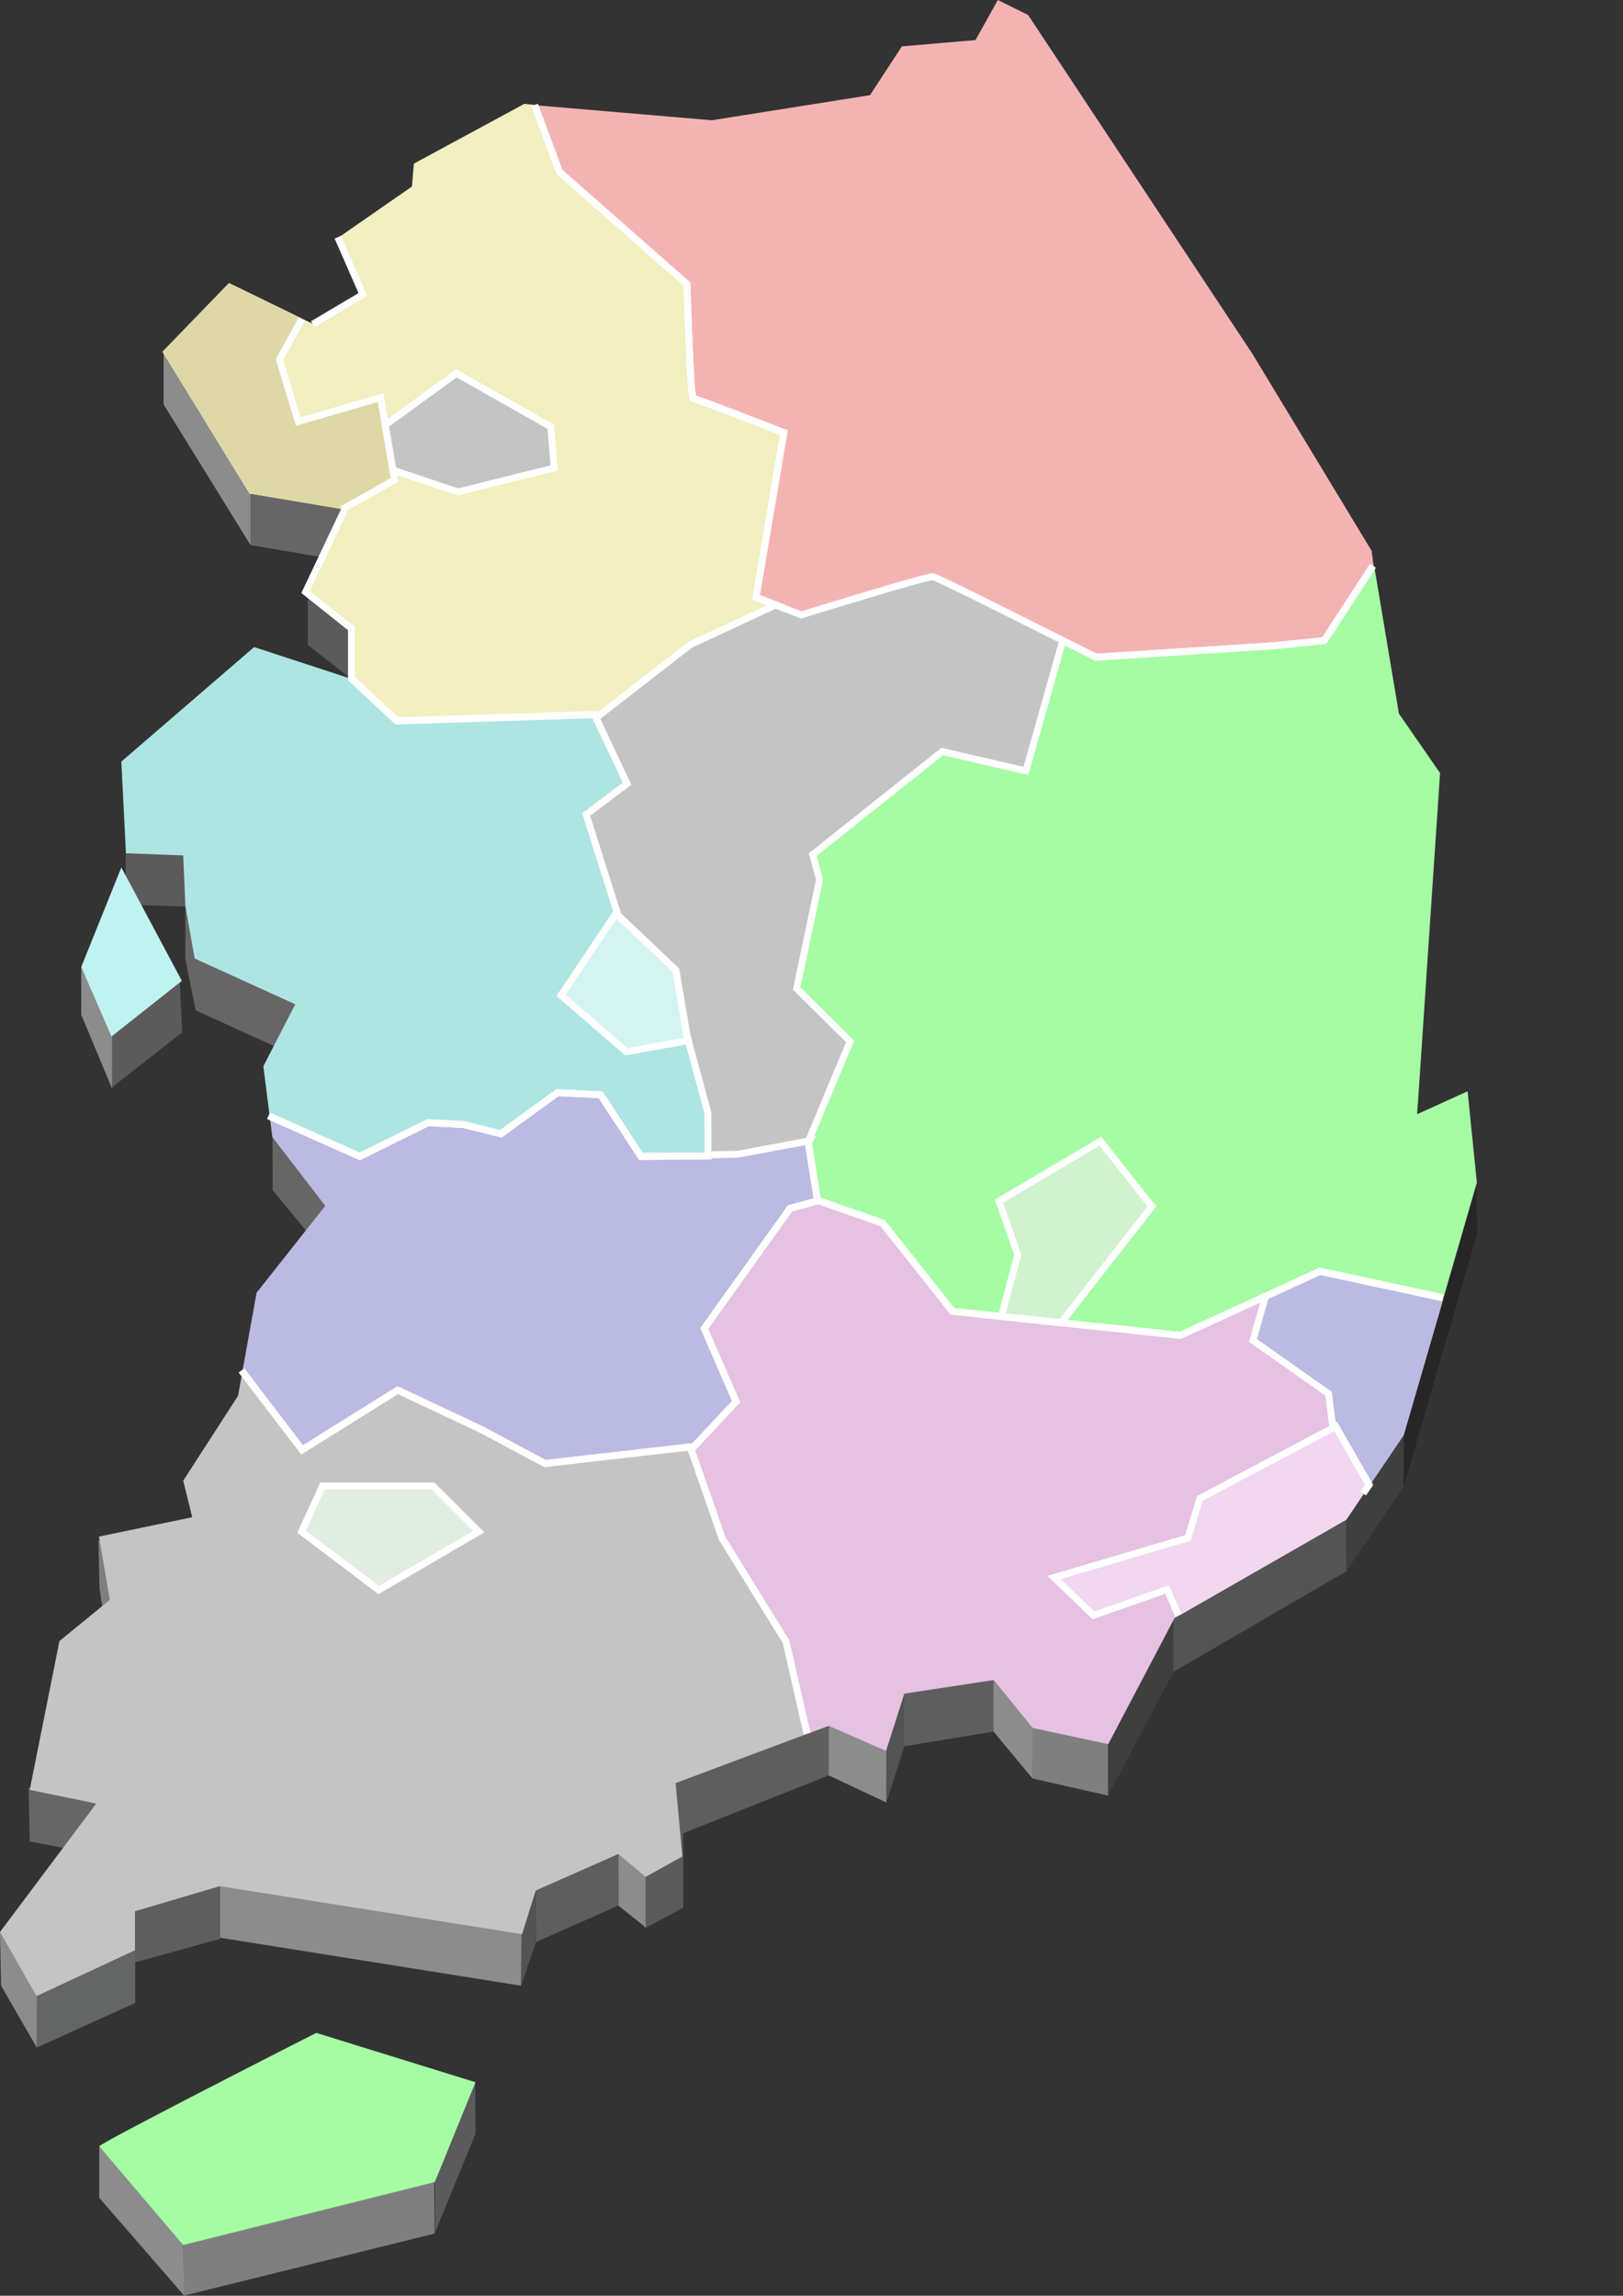 <?xml version="1.0" encoding="utf-8"?>
<!-- Generator: Adobe Illustrator 23.1.0, SVG Export Plug-In . SVG Version: 6.00 Build 0)  -->
<svg version="1.1" id="Layer_1" xmlns="http://www.w3.org/2000/svg" xmlns:xlink="http://www.w3.org/1999/xlink" x="0px" y="0px"
	 viewBox="0 0 595.3 841.9" style="enable-background:new 0 0 595.3 841.9;" xml:space="preserve">
<rect x="0" y="0" width="595.3" height="841.9" fill="#333333" stroke="none"/>
<style type="text/css">
	.st0{fill:#5B5B5B;}
	.st1{fill:#8C8C8C;}
	.st2{fill:#5E5E5E;}
	.st3{fill:#545454;}
	.st4{fill:#666666;}
	.st5{fill:#646666;}
	.st6{fill:#7F7F7F;}
	.st7{fill:#3F3F3F;}
	.st8{fill:#262626;}
	.st9{fill:#A6FCA4;}
	.st10{fill:#E5C1E2;}
	.st11{fill:#C0F2F2;}
	.st12{fill:#C4C4C4;}
	.st13{fill:#AEE5E3;}
	.st14{fill:#BBBAE2;}
	.st15{fill:#F4B3B3;}
	.st16{fill:#F2EFC0;}
	.st17{fill:#E2EDE2;}
	.st18{fill:#D1F2CE;}
	.st19{fill:#D4F4F2;}
	.st20{fill:#DDD8A6;}
	.st21{fill:#F2D7F1;}
	.st22{fill:none;stroke:#FFFFFF;stroke-width:2.52;}
</style>
<polygon class="st0" points="250.6,699.6 236.4,707.2 236.4,640.4 250.6,640.4 "/>
<polygon class="st1" points="236.8,706.8 226.8,698.8 226.7,647.6 236.8,647.6 "/>
<polygon class="st2" points="226.8,698.8 196.6,712.2 196.2,640.4 226.7,640 "/>
<polygon class="st3" points="196.6,712.2 191.1,728.2 191.4,656.4 196.5,655.1 "/>
<polygon class="st1" points="191.1,728.2 80.7,710.6 80.6,672.3 191.6,671.1 "/>
<polygon class="st4" points="123,464.5 100,436.4 99.9,398.1 122.6,396.9 "/>
<polygon class="st0" points="66.8,378.6 40.9,398.9 40.3,359.9 65.9,359.1 "/>
<polygon class="st1" points="41.1,399.2 29.8,372.1 29.8,354.6 41.1,378.4 "/>
<polygon class="st2" points="80.7,711 49.4,719.7 49.9,655.1 80.6,653.9 "/>
<polygon class="st5" points="49.6,734.5 13.5,750.9 13.4,701.3 49.5,677.4 "/>
<polygon class="st1" points="13.5,750.9 0.4,728.2 0,708.5 13.6,712.7 "/>
<polygon class="st4" points="39.4,680.8 10.9,675.3 10.5,655.6 41.1,655.6 "/>
<polygon class="st6" points="38.2,593.4 36.5,582.5 36.1,564.9 47.8,565.3 "/>
<polygon class="st2" points="304.4,650.9 247.3,673.6 247.3,606.8 304.4,606.8 "/>
<polygon class="st4" points="108.4,387.2 71.7,370.5 70.5,304.1 128.9,304.1 "/>
<polygon class="st4" points="71.8,370.8 68,351.9 68,285.2 71.3,284.3 "/>
<polygon class="st0" points="72.6,332.6 46.1,331.8 46.1,280.6 72.6,288.5 "/>
<polygon class="st0" points="132.2,251.6 112.9,236.5 112.9,217.1 139.4,193.2 "/>
<polygon class="st4" points="124.3,205.4 91.9,199.9 91.9,180.6 133.9,156.7 "/>
<polygon class="st1" points="91.9,199.9 60,148.3 60,129 91.9,115.1 "/>
<polygon class="st1" points="325.1,661 304,651.1 304,585 325.4,585 "/>
<polygon class="st3" points="331.7,640.4 325.1,661 325.2,593.4 331.7,593.4 "/>
<polygon class="st2" points="364.5,635 331.7,640.4 331.7,573.7 364.4,573.7 "/>
<polygon class="st1" points="378.8,652.3 364.4,635 364.4,568.2 379.1,568.2 "/>
<polygon class="st6" points="406.5,658.5 378.7,652.2 378.7,585.4 406.4,585.4 "/>
<polygon class="st7" points="430.5,613.1 406.4,658.5 406.4,591.7 430.5,591.7 "/>
<polygon class="st3" points="493.9,576.2 430.4,613.1 430.4,546.4 494.2,530.8 "/>
<polygon class="st7" points="514.9,545.1 493.8,576.2 493.7,509.8 515.2,510.7 "/>
<polygon class="st8" points="541.8,452.4 514.9,545.1 514.8,478.8 541.4,430.9 "/>
<polygon class="st6" points="159.4,819.1 67.3,841.9 67.3,796.5 159.2,796.5 "/>
<polygon class="st1" points="67.5,841.8 36.4,806 36.4,787.1 67.2,819.2 "/>
<polygon class="st0" points="174.4,782.5 159.5,818.9 159.5,800 174.3,763.6 "/>
<path class="st9" d="M36.4,787.1c0.5-1.4,79.6-41.6,79.6-41.6l58.4,18.1l-14.9,36.6l-92.3,23.1L36.4,787.1z"/>
<polygon class="st10" points="484.6,466.2 433.4,489.7 349.8,480.9 324.2,448.5 300.7,440.3 290.2,443.1 258.7,487.2 270.4,514 
	253.9,531.6 265.3,564.2 288.7,602 296.4,635.7 275,643.7 275,643.7 304,632.9 325,642.1 331.7,621.1 364.5,616.1 378.8,633.7 
	406.5,639.6 430.8,593.4 493.8,557.3 514.8,526.2 529.5,475.9 "/>
<polygon class="st11" points="44.5,318.1 29.8,354.6 40.9,380.1 66.7,359.7 "/>
<path class="st12" d="M208.7,248.1l72.1-46.1l76.2-3.5l50.2,40.2c0,0-10,60.3-12.4,60.3c-2.4,0-69.1,31.3-69.1,31.3l2.4,50.8
	l-5.5,42.8l-36.4,8l-44.3-0.6l-49-112.9L208.7,248.1z"/>
<polygon class="st13" points="260.1,423.9 260,407.9 252.4,379.9 248.3,355.8 227.2,335.7 215.4,298.7 230.4,287.4 218.5,262.1 
	145.9,264.4 129.3,248.9 129.3,249.1 93.2,237.3 44.5,279.3 46.2,312.9 67.2,313.7 68,332.2 71.4,351.5 108.3,368.3 96.6,391 
	98.9,409.2 132.4,424.1 157.4,411.7 170.5,412.4 184.1,415.8 204.9,400.7 220.7,401.5 235.5,424.1 "/>
<polygon class="st14" points="300.2,440.1 296.9,418.7 297.1,418.4 270.9,423.3 260.1,423.5 260.1,423.9 235.5,424.1 220.7,401.5 
	204.9,400.7 184.1,415.8 170.5,412.4 157.4,411.7 132.4,424.1 98.9,409.2 97.4,397.5 99.9,417 119.3,442.2 94.1,474.1 87.3,511.9 
	89,502.6 111.2,531.7 146.3,509.8 176.9,524.2 200.3,536.7 253.6,530.6 253.9,531.6 270.4,514 258.7,487.2 290.2,443.1 300.7,440.3 
	305.8,442.1 305.8,442.1 "/>
<path class="st9" d="M538.3,400.2l-18.5,8.4l8.4-125.1l-15.1-21.8L503.1,202l0.9,5.5l-17.8,27.4l-18.5,1.9l-65.3,4.2
	c0,0-5-2.5-12.2-6.1l-13.5,47.8l-30.7-7.2l-47.5,37.8l2.5,9.2l-8.4,39.9l19.7,19.4l-15.4,36.9l3.4,21.4l23.9,8.4l25.6,32.3l83.6,8.8
	l51.2-23.5l44.9,9.7l12.2-42.1L538.3,400.2z"/>
<path class="st15" d="M503.1,202l-43.7-72.2L377.1,5.5L366,0l-8.2,14.7L330.8,17l-11.7,17.9l-58,9.2l-64.7-5.5l9.1,24.5l46.8,41.2
	c0,0,1.1,41.9,2.3,41.9c1.1,0,33.2,12.5,33.2,12.5l-10.2,60.4l16.6,6.4c0,0,46.1-14.3,48.3-14c2.3,0.4,59.7,29.5,59.7,29.5l65.3-4.2
	l18.5-1.9l17.8-27.4L503.1,202z"/>
<path class="st16" d="M287.9,158.6c0,0-32.1-12.5-33.2-12.5s-2.3-41.9-2.3-41.9l-46.8-41.2l-9.1-24.5l-4.2-0.4L151.8,60l-0.7,8.4
	L124.3,87l9.2,21l-18.5,10.9L84,103.8L59.6,129L91.5,181l35.3,5.9l-14.3,30.2l16.8,13.4v18.3l16.6,15.5l72.5-2.3l0.7,1.2l34.5-26.8
	l31.4-14.6l-7.3-2.8L287.9,158.6z"/>
<polygon class="st12" points="288.7,602 265.3,564.2 253.6,530.6 200.3,536.7 176.9,524.2 146.3,509.8 111.2,531.7 89,502.6 
	87.3,511.9 67.2,543 70.5,556.4 36.3,563.5 40.3,586.7 21.8,601.8 10.9,656.4 35.3,661.4 0,708.5 13.4,732 49.5,715.2 49.5,700.9 
	80.6,691.7 191.5,709.3 196.5,693.3 226.8,679.9 236.8,688.3 250.3,680.8 247.8,653.9 296.4,635.7 "/>
<polygon class="st17" points="118.7,544.9 159.2,544.9 176,561.7 139.3,583.1 111,561.7 "/>
<polygon class="st18" points="366.8,440.5 373.7,460.1 367.7,482.8 389.6,485.1 422.9,442.4 404,418.5 "/>
<polygon class="st19" points="252.9,381.6 252.4,379.9 248.3,355.8 227.2,335.7 226.7,334.4 206.2,365 230.1,385.7 "/>
<polygon class="st20" points="109.8,154.6 102.9,131.9 111.1,117 84,103.8 59.6,129 91.5,181 125.9,186.8 145.1,176 140.1,145.8 "/>
<polygon class="st12" points="202.4,156.5 167.8,136.9 141.7,155.9 144.5,172.4 168.4,180.4 203.7,171.6 "/>
<polygon class="st21" points="432.6,592.4 493.8,557.3 502.5,544.4 490.3,523.1 440.5,549.5 436.1,564 387,578.5 401.5,592.4 
	428.5,582.9 "/>
<path class="st14" d="M484.6,466.2l-20,9.2c-2.4,8.1-4.6,16.2-4.6,16.2l27.7,19.5l1.6,12.5l1-0.5l12.3,21.4l-2.2,3.2l0,0l14.5-21.4
	l14.6-50.3L484.6,466.2z"/>
<g>
	<path class="st22" d="M430.4,593.4"/>
	<polyline class="st22" points="529.1,475.9 484.2,466.2 433,489.7 349.4,480.9 323.8,448.5 300.3,440.3 289.8,443.1 258.3,487.2 
		270,514 253.5,531.6 264.9,564.2 288.3,602 296,635.7 	"/>
	<polyline class="st22" points="98.5,409.2 132,424.1 157,411.7 170.1,412.4 183.7,415.8 204.5,400.7 220.3,401.5 235.1,424.1 
		259.7,423.9 259.6,407.9 252,379.9 247.9,355.8 226.7,335.7 215,298.7 230,287.4 218.1,262.1 145.6,264.4 128.9,248.9 128.9,249.1 
			"/>
	<polyline class="st22" points="88.6,502.6 110.8,531.7 145.9,509.8 176.5,524.2 199.9,536.7 253.2,530.6 253.5,531.6 270,514 
		258.3,487.2 289.8,443.1 300.3,440.3 305.4,442.1 305.4,442.1 299.8,440.1 296.5,418.7 296.7,418.4 270.5,423.3 259.7,423.5 
		259.7,423.9 235.1,424.1 220.3,401.5 204.5,400.7 183.7,415.8 170.1,412.4 157,411.7 132,424.1 98.5,409.2 	"/>
	<path class="st22" d="M503.6,207.5l-17.8,27.4l-18.5,1.9L402,241c0,0-5-2.5-12.2-6.1l-13.5,47.8l-30.7-7.1l-47.5,37.8l2.5,9.2
		l-8.4,39.9l19.6,19.4l-15.4,36.9l3.4,21.4l23.9,8.4l25.6,32.3l83.6,8.8l51.2-23.5l44.9,9.7"/>
	<path class="st22" d="M196.1,38.6l9.1,24.5l46.8,41.2c0,0,1.1,41.9,2.3,41.9c1.1,0,33.2,12.5,33.2,12.5l-10.2,60.4l16.6,6.4
		c0,0,46.1-14.3,48.3-14c2.3,0.4,59.7,29.5,59.7,29.5l65.3-4.2l18.5-1.9l17.8-27.4"/>
	<polyline class="st22" points="123.9,87 133.1,108 114.7,118.9 	"/>
	<path class="st22" d="M126.4,186.9l-14.3,30.2l16.8,13.4v18.3l16.6,15.5l72.5-2.3l0.7,1.2l34.5-26.8l31.4-14.6l-7.3-2.8l10.2-60.4
		c0,0-32.1-12.5-33.2-12.5s-2.3-41.9-2.3-41.9l-46.8-41.2l-9.1-24.5"/>
	<polyline class="st22" points="296,635.7 288.3,602 264.9,564.2 253.2,530.6 199.9,536.7 176.5,524.2 145.9,509.8 110.8,531.7 
		88.6,502.6 	"/>
	<polygon class="st22" points="118.3,544.9 158.8,544.9 175.6,561.7 138.9,583.1 110.6,561.7 	"/>
	<polygon class="st22" points="366.4,440.5 373.3,460.1 367.3,482.8 389.2,485.1 422.5,442.4 403.6,418.5 	"/>
	<polygon class="st22" points="252.5,381.6 252,379.9 247.9,355.8 226.7,335.7 226.3,334.4 205.8,365 229.7,385.7 	"/>
	<polyline class="st22" points="125.5,186.8 144.7,176 139.6,145.8 109.4,154.6 102.5,131.9 110.7,117 	"/>
	<polygon class="st22" points="202,156.5 167.4,136.9 141.3,155.9 144.1,172.4 168,180.4 203.3,171.6 	"/>
	<polyline class="st22" points="502.1,544.4 489.9,523.1 440.1,549.5 435.7,564 386.6,578.5 401.1,592.4 428.1,582.9 432.2,592.4 	
		"/>
	<path class="st22" d="M529.1,475.9l-44.9-9.7l-20,9.2c-2.4,8.1-4.6,16.2-4.6,16.2l27.7,19.5l1.6,12.5l1-0.5l12.3,21.4l-2.2,3.2l0,0
		"/>
</g>
</svg>
